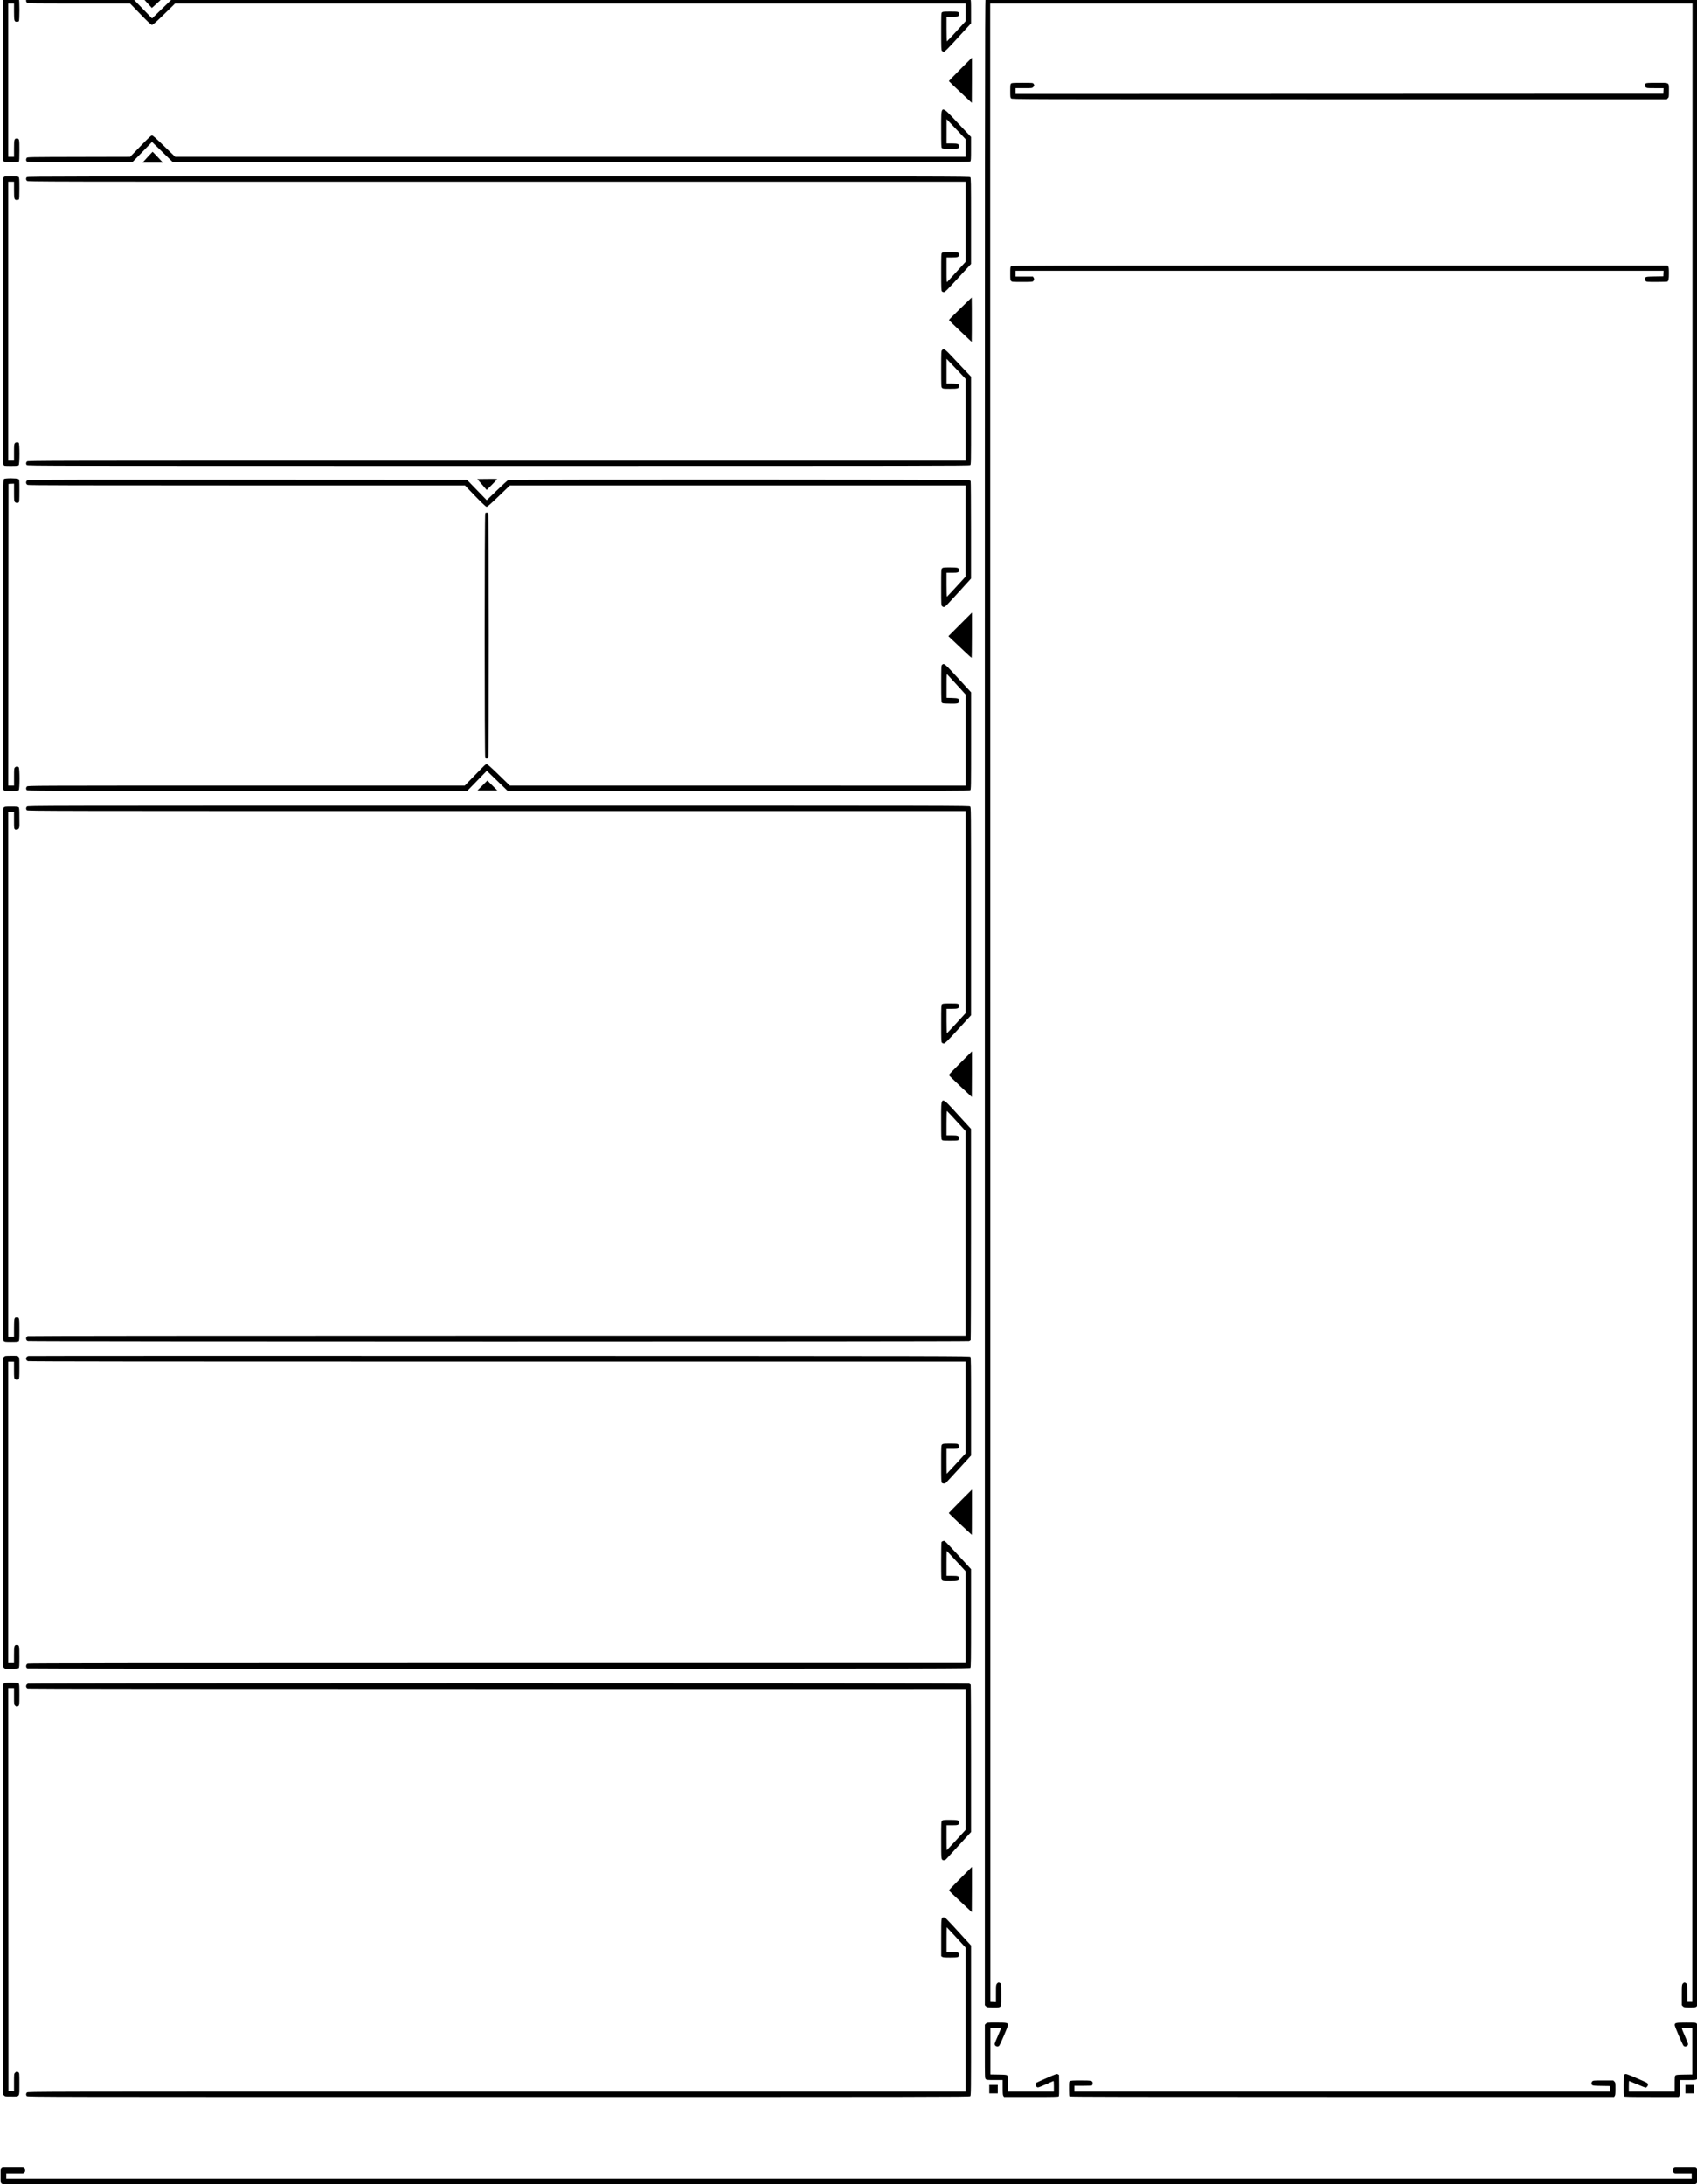<?xml version="1.0" encoding="UTF-8" standalone="no"?>
<!-- Created with Inkscape (http://www.inkscape.org/) -->

<svg
   width="106.122mm"
   height="136.564mm"
   viewBox="0 0 106.122 136.564"
   version="1.1"
   id="svg5"
   inkscape:version="1.1.2 (0a00cf5339, 2022-02-04)"
   sodipodi:docname="character-sheet.svg"
   xmlns:inkscape="http://www.inkscape.org/namespaces/inkscape"
   xmlns:sodipodi="http://sodipodi.sourceforge.net/DTD/sodipodi-0.dtd"
   xmlns="http://www.w3.org/2000/svg"
   xmlns:svg="http://www.w3.org/2000/svg">
  <sodipodi:namedview
     id="namedview7"
     pagecolor="#ffffff"
     bordercolor="#000000"
     borderopacity="1.0"
     inkscape:pageshadow="2"
     inkscape:pageopacity="0.0"
     inkscape:pagecheckerboard="0"
     inkscape:document-units="mm"
     showgrid="false"
     fit-margin-top="0"
     fit-margin-left="0"
     fit-margin-right="0"
     fit-margin-bottom="0"
     inkscape:zoom="1.4223017"
     inkscape:cx="365.25303"
     inkscape:cy="249.94697"
     inkscape:window-width="1846"
     inkscape:window-height="1016"
     inkscape:window-x="0"
     inkscape:window-y="0"
     inkscape:window-maximized="1"
     inkscape:current-layer="layer1" />
  <defs
     id="defs2">
    <clipPath
       clipPathUnits="userSpaceOnUse"
       id="clipPath862">
      <path
         d="M 0,396 H 324 V 0 H 0 Z"
         id="path860" />
    </clipPath>
    <clipPath
       clipPathUnits="userSpaceOnUse"
       id="clipPath890">
      <path
         d="m 201.929,139.806 h 7.316 v -7.316 h -7.316 z"
         id="path888" />
    </clipPath>
    <clipPath
       clipPathUnits="userSpaceOnUse"
       id="clipPath906">
      <path
         d="m 211.024,139.806 h 7.315 v -7.316 h -7.315 z"
         id="path904" />
    </clipPath>
    <clipPath
       clipPathUnits="userSpaceOnUse"
       id="clipPath922">
      <path
         d="m 220.056,139.806 h 7.315 v -7.316 h -7.315 z"
         id="path920" />
    </clipPath>
    <clipPath
       clipPathUnits="userSpaceOnUse"
       id="clipPath938">
      <path
         d="m 190.442,133.28 h 7.735 v 7.736 h -7.735 z"
         id="path936" />
    </clipPath>
    <clipPath
       clipPathUnits="userSpaceOnUse"
       id="clipPath954">
      <path
         d="M 0,396 H 324 V 0 H 0 Z"
         id="path952" />
    </clipPath>
    <clipPath
       clipPathUnits="userSpaceOnUse"
       id="clipPath962">
      <path
         d="m 241.452,139.806 h 7.315 v -7.316 h -7.315 z"
         id="path960" />
    </clipPath>
    <clipPath
       clipPathUnits="userSpaceOnUse"
       id="clipPath978">
      <path
         d="m 250.546,139.806 h 7.316 v -7.316 h -7.316 z"
         id="path976" />
    </clipPath>
    <clipPath
       clipPathUnits="userSpaceOnUse"
       id="clipPath994">
      <path
         d="m 259.578,139.806 h 7.316 v -7.316 h -7.316 z"
         id="path992" />
    </clipPath>
    <clipPath
       clipPathUnits="userSpaceOnUse"
       id="clipPath1010">
      <path
         d="m 229.964,133.28 h 7.736 v 7.736 h -7.736 z"
         id="path1008" />
    </clipPath>
    <clipPath
       clipPathUnits="userSpaceOnUse"
       id="clipPath1026">
      <path
         d="M 0,396 H 324 V 0 H 0 Z"
         id="path1024" />
    </clipPath>
    <clipPath
       clipPathUnits="userSpaceOnUse"
       id="clipPath1034">
      <path
         d="m 280.974,139.806 h 7.316 v -7.316 h -7.316 z"
         id="path1032" />
    </clipPath>
    <clipPath
       clipPathUnits="userSpaceOnUse"
       id="clipPath1050">
      <path
         d="m 290.069,139.806 h 7.315 v -7.316 h -7.315 z"
         id="path1048" />
    </clipPath>
    <clipPath
       clipPathUnits="userSpaceOnUse"
       id="clipPath1066">
      <path
         d="m 299.101,139.806 h 7.315 v -7.316 h -7.315 z"
         id="path1064" />
    </clipPath>
    <clipPath
       clipPathUnits="userSpaceOnUse"
       id="clipPath1082">
      <path
         d="m 269.486,133.28 h 7.736 v 7.736 h -7.736 z"
         id="path1080" />
    </clipPath>
    <clipPath
       clipPathUnits="userSpaceOnUse"
       id="clipPath1098">
      <path
         d="M 0,396 H 324 V 0 H 0 Z"
         id="path1096" />
    </clipPath>
    <clipPath
       clipPathUnits="userSpaceOnUse"
       id="clipPath1106">
      <path
         d="m 201.929,128.056 h 7.316 v -7.316 h -7.316 z"
         id="path1104" />
    </clipPath>
    <clipPath
       clipPathUnits="userSpaceOnUse"
       id="clipPath1122">
      <path
         d="m 211.024,128.056 h 7.315 v -7.316 h -7.315 z"
         id="path1120" />
    </clipPath>
    <clipPath
       clipPathUnits="userSpaceOnUse"
       id="clipPath1138">
      <path
         d="m 220.056,128.056 h 7.315 v -7.316 h -7.315 z"
         id="path1136" />
    </clipPath>
    <clipPath
       clipPathUnits="userSpaceOnUse"
       id="clipPath1154">
      <path
         d="m 190.442,121.531 h 7.735 v 7.735 h -7.735 z"
         id="path1152" />
    </clipPath>
    <clipPath
       clipPathUnits="userSpaceOnUse"
       id="clipPath1170">
      <path
         d="M 0,396 H 324 V 0 H 0 Z"
         id="path1168" />
    </clipPath>
    <clipPath
       clipPathUnits="userSpaceOnUse"
       id="clipPath1178">
      <path
         d="m 241.452,128.056 h 7.315 v -7.316 h -7.315 z"
         id="path1176" />
    </clipPath>
    <clipPath
       clipPathUnits="userSpaceOnUse"
       id="clipPath1194">
      <path
         d="m 250.546,128.056 h 7.316 v -7.316 h -7.316 z"
         id="path1192" />
    </clipPath>
    <clipPath
       clipPathUnits="userSpaceOnUse"
       id="clipPath1210">
      <path
         d="m 259.578,128.056 h 7.316 v -7.316 h -7.316 z"
         id="path1208" />
    </clipPath>
    <clipPath
       clipPathUnits="userSpaceOnUse"
       id="clipPath1226">
      <path
         d="m 229.964,121.531 h 7.736 v 7.735 h -7.736 z"
         id="path1224" />
    </clipPath>
    <clipPath
       clipPathUnits="userSpaceOnUse"
       id="clipPath1242">
      <path
         d="M 0,396 H 324 V 0 H 0 Z"
         id="path1240" />
    </clipPath>
    <clipPath
       clipPathUnits="userSpaceOnUse"
       id="clipPath1250">
      <path
         d="m 280.974,128.056 h 7.316 v -7.316 h -7.316 z"
         id="path1248" />
    </clipPath>
    <clipPath
       clipPathUnits="userSpaceOnUse"
       id="clipPath1266">
      <path
         d="m 290.069,128.056 h 7.315 v -7.316 h -7.315 z"
         id="path1264" />
    </clipPath>
    <clipPath
       clipPathUnits="userSpaceOnUse"
       id="clipPath1282">
      <path
         d="m 299.101,128.056 h 7.315 v -7.316 h -7.315 z"
         id="path1280" />
    </clipPath>
    <clipPath
       clipPathUnits="userSpaceOnUse"
       id="clipPath1298">
      <path
         d="m 269.486,121.531 h 7.736 v 7.735 h -7.736 z"
         id="path1296" />
    </clipPath>
    <clipPath
       clipPathUnits="userSpaceOnUse"
       id="clipPath1370">
      <path
         d="M 0,396 H 324 V 0 H 0 Z"
         id="path1368" />
    </clipPath>
    <clipPath
       clipPathUnits="userSpaceOnUse"
       id="clipPath1418">
      <path
         d="M 0,396 H 324 V 0 H 0 Z"
         id="path1416" />
    </clipPath>
    <clipPath
       clipPathUnits="userSpaceOnUse"
       id="clipPath1470">
      <path
         d="M 0,396 H 324 V 0 H 0 Z"
         id="path1468" />
    </clipPath>
    <clipPath
       clipPathUnits="userSpaceOnUse"
       id="clipPath1538">
      <path
         d="M 0,396 H 324 V 0 H 0 Z"
         id="path1536" />
    </clipPath>
    <clipPath
       clipPathUnits="userSpaceOnUse"
       id="clipPath1602">
      <path
         d="M 0,396 H 324 V 0 H 0 Z"
         id="path1600" />
    </clipPath>
  </defs>
  <g
     inkscape:label="Layer 1"
     inkscape:groupmode="layer"
     id="layer1"
     transform="translate(-51.468,-61.915)">
    <g
       id="g1360-6"
       transform="matrix(0.353,0,0,-0.353,125.34,197.62)"
       style="stroke:#000000;stroke-opacity:1">
      <path
         d="m 87.575,0 h 3.344 V -1.936 H -208.658 V 0 h 3.344"
         style="fill:none;stroke:#000000;stroke-width:1;stroke-linecap:round;stroke-linejoin:round;stroke-miterlimit:10;stroke-dasharray:none;stroke-opacity:1"
         id="path1362-7"
         sodipodi:nodetypes="cccccc" />
    </g>
    <path
       style="fill:#000000;fill-opacity:1;stroke-width:0.028"
       d="m 60.727,62.159 c -0.13,-0.139 -0.258,-0.282 -0.286,-0.318 l -0.051,-0.064 h 0.634 0.634 l -0.264,0.247 c -0.145,0.136 -0.301,0.279 -0.347,0.318 l -0.084,0.07 z"
       id="path1135" />
    <path
       style="fill:#000000;fill-opacity:1;stroke-width:0.028"
       d="m 110.374,65.095 c -0.041,-0.046 -0.046,-0.17 -0.046,-1.207 0,-1.085 0.003,-1.159 0.051,-1.202 0.043,-0.039 0.123,-0.046 0.524,-0.046 0.517,0 0.539,0.006 0.539,0.157 0,0.149 -0.071,0.177 -0.452,0.177 h -0.328 v 0.768 c 0,0.458 0.01,0.764 0.026,0.759 0.014,-0.005 0.284,-0.291 0.599,-0.636 l 0.573,-0.627 V 62.688 62.138 H 87.134 62.41 l -0.082,0.086 c -0.045,0.048 -0.353,0.348 -0.685,0.668 -0.457,0.441 -0.62,0.582 -0.673,0.582 -0.054,0 -0.212,-0.147 -0.719,-0.668 l -0.649,-0.668 h -3.196 c -3.159,0 -3.197,-6.47e-4 -3.252,-0.056 -0.07,-0.07 -0.072,-0.172 -0.005,-0.232 0.047,-0.042 0.318,-0.046 3.326,-0.046 h 3.275 l 0.613,0.632 0.613,0.632 0.653,-0.632 0.653,-0.632 h 24.91 c 24.097,0 24.912,0.002 24.956,0.051 0.04,0.045 0.046,0.141 0.046,0.787 v 0.736 l -0.81,0.884 c -0.689,0.751 -0.821,0.884 -0.887,0.884 -0.042,0 -0.098,-0.023 -0.123,-0.051 z"
       id="path1133" />
    <path
       style="fill:#000000;fill-opacity:1;stroke-width:0.028"
       d="m 114.7,68.07 c -0.051,-0.051 -0.056,-0.093 -0.056,-0.469 0,-0.365 0.006,-0.419 0.051,-0.46 0.044,-0.04 0.136,-0.046 0.709,-0.046 0.648,0 0.658,9.05e-4 0.701,0.062 0.059,0.085 0.055,0.124 -0.025,0.204 -0.068,0.068 -0.074,0.068 -0.585,0.068 h -0.516 v 0.181 0.181 l 20.253,-0.007 20.253,-0.007 0.008,-0.174 0.008,-0.174 h -0.53 c -0.493,0 -0.534,-0.004 -0.586,-0.056 -0.07,-0.07 -0.072,-0.172 -0.005,-0.232 0.044,-0.04 0.136,-0.046 0.709,-0.046 0.808,0 0.744,-0.044 0.744,0.509 0,0.372 -0.002,0.387 -0.068,0.453 l -0.068,0.068 h -20.47 c -20.433,0 -20.47,-1.12e-4 -20.526,-0.056 z"
       id="path1131" />
    <path
       style="fill:#000000;fill-opacity:1;stroke-width:0.028"
       d="m 111.525,67.677 c -0.391,-0.368 -0.713,-0.677 -0.717,-0.688 -0.004,-0.011 0.319,-0.345 0.717,-0.743 l 0.724,-0.724 v 1.413 c 0,0.777 -0.003,1.412 -0.007,1.412 -0.004,-8.55e-4 -0.327,-0.302 -0.717,-0.67 z"
       id="path1129" />
    <path
       style="fill:#000000;fill-opacity:1;stroke-width:0.028"
       d="m 53.142,72.009 c -0.054,-0.054 -0.056,-0.151 -0.004,-0.222 0.039,-0.053 0.109,-0.054 3.254,-0.061 l 3.214,-0.007 0.647,-0.668 c 0.505,-0.521 0.663,-0.668 0.717,-0.668 0.053,0 0.234,0.159 0.761,0.668 l 0.691,0.668 h 24.719 24.719 v -0.547 -0.547 l -0.29,-0.31 c -0.159,-0.17 -0.428,-0.454 -0.597,-0.63 l -0.308,-0.32 -10e-4,0.759 -0.001,0.759 h 0.328 c 0.381,0 0.452,0.028 0.452,0.177 0,0.151 -0.022,0.157 -0.547,0.157 -0.399,0 -0.487,-0.007 -0.524,-0.044 -0.038,-0.038 -0.044,-0.184 -0.044,-1.179 0,-1.588 -0.069,-1.564 1.057,-0.372 l 0.808,0.856 v 0.743 c 0,0.639 -0.006,0.749 -0.044,0.787 -0.04,0.04 -2.345,0.044 -24.96,0.043 l -24.916,-6.72e-4 -0.65,-0.631 -0.65,-0.631 -0.198,0.207 c -0.109,0.114 -0.385,0.398 -0.613,0.632 l -0.415,0.425 h -3.281 c -2.945,0 -3.285,-0.004 -3.325,-0.044 z"
       id="path1127" />
    <path
       style="fill:#000000;fill-opacity:1;stroke-width:0.028"
       d="m 51.693,71.991 c -0.039,-0.055 -0.043,-0.582 -0.043,-5.062 0,-4.481 0.005,-5.007 0.043,-5.062 0.042,-0.059 0.06,-0.062 0.482,-0.062 0.304,0 0.449,0.01 0.472,0.033 0.048,0.047 0.048,1.362 0,1.409 -0.018,0.018 -0.074,0.033 -0.124,0.033 -0.161,0 -0.177,-0.056 -0.177,-0.633 v -0.509 h -0.181 -0.181 v 4.79 4.79 h 0.181 0.181 v -0.509 c 0,-0.568 0.017,-0.633 0.167,-0.633 0.163,0 0.168,0.022 0.168,0.748 0,0.477 -0.009,0.67 -0.033,0.694 -0.023,0.023 -0.168,0.033 -0.472,0.033 -0.421,0 -0.44,-0.002 -0.482,-0.062 z"
       id="path1125" />
    <path
       style="fill:#000000;fill-opacity:1;stroke-width:0.028"
       d="m 60.465,71.99 c 0.042,-0.05 0.181,-0.202 0.309,-0.338 l 0.233,-0.248 0.072,0.067 c 0.04,0.037 0.185,0.189 0.323,0.338 l 0.251,0.272 h -0.632 -0.632 z"
       id="path1123" />
    <path
       style="fill:#000000;fill-opacity:1;stroke-width:0.028"
       d="m 114.7,79.488 c -0.051,-0.051 -0.056,-0.093 -0.056,-0.469 0,-0.365 0.006,-0.419 0.051,-0.46 0.047,-0.043 1.515,-0.046 20.551,-0.046 h 20.5 l 0.043,0.062 c 0.034,0.049 0.043,0.142 0.043,0.433 0,0.357 -0.02,0.464 -0.095,0.514 -0.017,0.011 -0.316,0.021 -0.664,0.021 -0.597,4e-4 -0.637,-0.003 -0.689,-0.055 -0.069,-0.069 -0.072,-0.172 -0.005,-0.232 0.042,-0.038 0.136,-0.047 0.578,-0.053 l 0.528,-0.008 0.008,-0.174 0.008,-0.174 h -20.261 -20.261 v 0.181 0.181 h 0.542 0.542 l 0.045,0.068 c 0.048,0.073 0.036,0.155 -0.033,0.224 -0.035,0.035 -0.149,0.042 -0.68,0.042 -0.601,0 -0.642,-0.003 -0.694,-0.056 z"
       id="path1121" />
    <path
       style="fill:#000000;fill-opacity:1;stroke-width:0.028"
       d="m 110.374,80.134 c -0.041,-0.046 -0.046,-0.17 -0.046,-1.207 0,-1.085 0.003,-1.159 0.051,-1.202 0.043,-0.039 0.122,-0.046 0.513,-0.046 0.509,0 0.55,0.012 0.55,0.168 0,0.138 -0.079,0.167 -0.452,0.167 h -0.328 v 0.786 c 0,0.682 0.005,0.78 0.04,0.745 0.022,-0.022 0.291,-0.316 0.599,-0.653 l 0.559,-0.613 V 75.777 73.278 H 82.534 c -29.288,0 -29.325,-8.4e-5 -29.381,-0.056 -0.07,-0.07 -0.072,-0.172 -0.005,-0.232 0.048,-0.043 2.137,-0.046 29.502,-0.046 28.496,0 29.452,0.002 29.497,0.051 0.042,0.047 0.046,0.277 0.046,2.738 v 2.687 l -0.809,0.882 c -0.692,0.754 -0.82,0.882 -0.887,0.882 -0.043,0 -0.099,-0.023 -0.124,-0.051 z"
       id="path1119" />
    <path
       style="fill:#000000;fill-opacity:1;stroke-width:0.028"
       d="m 111.525,82.621 c -0.391,-0.368 -0.71,-0.682 -0.71,-0.7 0,-0.017 0.32,-0.34 0.71,-0.717 l 0.71,-0.686 0.007,0.681 c 0.004,0.374 0.004,0.998 0,1.386 l -0.007,0.705 z"
       id="path1117" />
    <path
       style="fill:#000000;fill-opacity:1;stroke-width:0.028"
       d="m 53.144,90.995 c -0.062,-0.069 -0.058,-0.16 0.01,-0.228 0.056,-0.056 0.093,-0.056 29.381,-0.056 h 29.325 v -2.551 -2.551 l -0.478,-0.506 c -0.263,-0.278 -0.532,-0.562 -0.599,-0.631 l -0.121,-0.125 v 0.772 0.772 h 0.346 c 0.383,0 0.434,0.02 0.434,0.168 0,0.146 -0.07,0.167 -0.563,0.167 -0.402,0 -0.444,-0.005 -0.495,-0.056 -0.054,-0.054 -0.056,-0.093 -0.056,-1.184 0,-1.091 0.002,-1.13 0.056,-1.184 0.125,-0.125 0.129,-0.121 0.921,0.724 0.266,0.283 0.574,0.611 0.686,0.728 l 0.203,0.213 v 2.742 c 0,2.621 -0.002,2.744 -0.051,2.788 -0.047,0.043 -2.137,0.046 -29.502,0.046 -28.496,0 -29.452,-0.002 -29.497,-0.051 z"
       id="path1115" />
    <path
       style="fill:#000000;fill-opacity:1;stroke-width:0.028"
       d="m 51.693,90.984 c -0.039,-0.056 -0.043,-0.954 -0.043,-8.989 0,-8.035 0.004,-8.933 0.043,-8.989 0.042,-0.059 0.061,-0.062 0.471,-0.062 0.352,0 0.436,0.008 0.472,0.044 0.037,0.037 0.044,0.141 0.044,0.705 0,0.477 -0.009,0.67 -0.033,0.694 -0.018,0.018 -0.074,0.033 -0.124,0.033 -0.161,0 -0.177,-0.056 -0.177,-0.633 v -0.509 h -0.181 -0.181 v 8.717 8.717 h 0.181 0.181 v -0.512 c 0,-0.453 0.006,-0.519 0.05,-0.574 0.056,-0.069 0.176,-0.083 0.242,-0.028 0.064,0.053 0.062,1.34 -0.002,1.404 -0.036,0.036 -0.12,0.044 -0.472,0.044 -0.411,0 -0.43,-0.002 -0.471,-0.062 z"
       id="path1113" />
    <path
       style="fill:#000000;fill-opacity:1;stroke-width:0.028"
       d="m 81.611,92.209 -0.295,-0.342 0.613,-0.007 c 0.337,-0.004 0.62,-5e-4 0.629,0.008 0.009,0.009 -0.135,0.166 -0.318,0.349 l -0.334,0.334 z"
       id="path1111" />
    <path
       style="fill:#000000;fill-opacity:1;stroke-width:0.028"
       d="m 110.383,99.818 c -0.054,-0.054 -0.056,-0.093 -0.056,-1.184 0,-1.091 0.002,-1.13 0.056,-1.184 0.051,-0.051 0.093,-0.056 0.495,-0.056 0.493,0 0.563,0.021 0.563,0.167 0,0.148 -0.051,0.168 -0.434,0.168 h -0.346 v 0.754 c 0,0.415 0.01,0.75 0.023,0.745 0.013,-0.005 0.282,-0.291 0.598,-0.636 l 0.575,-0.627 6.1e-4,-2.848 6.2e-4,-2.848 H 97.607 83.356 l -0.694,0.668 c -0.503,0.485 -0.712,0.668 -0.759,0.668 -0.061,0 -0.393,-0.323 -1.164,-1.135 l -0.192,-0.202 h -13.64 c -10.365,0 -13.657,-0.008 -13.712,-0.033 -0.131,-0.06 -0.127,-0.244 0.007,-0.299 0.056,-0.023 3.731,-0.029 13.774,-0.024 l 13.699,0.007 0.616,0.636 0.616,0.636 0.639,-0.617 c 0.351,-0.34 0.669,-0.629 0.705,-0.642 0.105,-0.04 28.763,-0.033 28.839,0.007 0.034,0.018 0.07,0.046 0.081,0.063 0.011,0.017 0.021,1.393 0.021,3.059 l 4.2e-4,3.028 -0.104,0.118 c -0.263,0.298 -1.334,1.466 -1.43,1.56 -0.12,0.117 -0.194,0.13 -0.276,0.049 z"
       id="path1109" />
    <path
       style="fill:#000000;fill-opacity:1;stroke-width:0.028"
       d="m 111.747,102.608 c -0.253,-0.24 -0.575,-0.545 -0.715,-0.676 l -0.255,-0.239 0.736,-0.736 0.736,-0.736 v 1.413 c 0,0.777 -0.009,1.412 -0.021,1.412 -0.011,-8.1e-4 -0.228,-0.198 -0.481,-0.439 z"
       id="path1107" />
    <path
       style="fill:#000000;fill-opacity:1;stroke-width:0.028"
       d="m 81.816,109.309 c -0.049,-0.049 -0.049,-15.257 0,-15.306 0.018,-0.018 0.06,-0.033 0.092,-0.033 0.032,0 0.073,0.015 0.092,0.033 0.044,0.044 0.049,15.202 0.005,15.285 -0.032,0.06 -0.137,0.072 -0.188,0.02 z"
       id="path1105" />
    <path
       style="fill:#000000;fill-opacity:1;stroke-width:0.028"
       d="m 81.636,111.034 0.313,-0.313 0.313,0.313 0.313,0.313 h -0.626 -0.626 z"
       id="path1103" />
    <path
       style="fill:#000000;fill-opacity:1;stroke-width:0.028"
       d="m 53.144,111.324 c -0.062,-0.069 -0.058,-0.16 0.01,-0.228 0.056,-0.056 0.093,-0.056 13.717,-0.056 h 13.662 l 0.464,-0.48 c 0.842,-0.871 0.826,-0.856 0.908,-0.856 0.061,0 0.208,0.128 0.764,0.668 l 0.688,0.668 14.252,6.7e-4 14.252,6.7e-4 v -2.848 -2.848 l -0.545,-0.599 c -0.3,-0.329 -0.569,-0.623 -0.599,-0.654 -0.053,-0.054 -0.053,-0.045 -0.053,0.7 v 0.755 l 0.344,0.01 c 0.386,0.011 0.436,0.032 0.436,0.18 0,0.164 -0.065,0.184 -0.585,0.173 -0.407,-0.008 -0.454,-0.014 -0.489,-0.063 -0.033,-0.045 -0.04,-0.253 -0.04,-1.186 0,-1.061 0.003,-1.135 0.051,-1.178 0.128,-0.116 0.149,-0.098 1.006,0.836 l 0.809,0.882 v 3.04 c 0,2.91 -0.002,3.042 -0.051,3.086 -0.047,0.043 -1.093,0.046 -14.488,0.046 h -14.438 l -0.653,-0.632 -0.653,-0.632 -0.614,0.632 -0.614,0.632 -13.746,-4.2e-4 c -13.281,-3.8e-4 -13.748,-0.002 -13.792,-0.051 z"
       id="path1101" />
    <path
       style="fill:#000000;fill-opacity:1;stroke-width:0.028"
       d="m 51.692,111.31 c -0.038,-0.058 -0.042,-1.102 -0.035,-9.735 0.007,-9.536 0.008,-9.671 0.061,-9.71 0.081,-0.059 0.815,-0.056 0.901,0.004 0.061,0.043 0.062,0.052 0.062,0.735 0,0.581 -0.007,0.697 -0.042,0.726 -0.066,0.055 -0.186,0.042 -0.242,-0.028 -0.045,-0.055 -0.05,-0.123 -0.05,-0.604 v -0.541 l -0.174,0.008 -0.174,0.008 -0.007,9.434 -0.007,9.434 h 0.181 0.181 v -0.543 c 0,-0.506 0.004,-0.547 0.056,-0.599 0.067,-0.067 0.174,-0.072 0.235,-0.012 0.066,0.066 0.066,1.379 0,1.444 -0.036,0.036 -0.12,0.044 -0.473,0.044 -0.419,0 -0.43,-0.002 -0.472,-0.065 z"
       id="path1099" />
    <path
       style="fill:#000000;fill-opacity:1;stroke-width:0.028"
       d="m 110.374,127.115 c -0.041,-0.046 -0.046,-0.17 -0.046,-1.207 0,-1.085 0.003,-1.159 0.051,-1.202 0.043,-0.039 0.123,-0.046 0.524,-0.046 0.517,0 0.539,0.007 0.539,0.157 0,0.149 -0.071,0.177 -0.452,0.177 h -0.328 v 0.768 c 0,0.43 0.011,0.764 0.025,0.759 0.013,-0.005 0.283,-0.291 0.598,-0.636 l 0.574,-0.627 3.3e-4,-6.315 3.4e-4,-6.315 H 82.525 c -28.383,0 -29.336,-0.002 -29.381,-0.051 -0.062,-0.069 -0.058,-0.16 0.01,-0.228 0.056,-0.056 0.093,-0.056 29.492,-0.056 29.399,0 29.436,0 29.492,0.056 0.055,0.055 0.056,0.093 0.056,6.552 v 6.496 l -0.81,0.884 c -0.689,0.751 -0.821,0.884 -0.887,0.884 -0.042,0 -0.098,-0.023 -0.123,-0.051 z"
       id="path1097" />
    <path
       style="fill:#000000;fill-opacity:1;stroke-width:0.028"
       d="m 111.525,129.835 c -0.391,-0.368 -0.714,-0.684 -0.718,-0.702 -0.004,-0.018 0.319,-0.358 0.717,-0.756 l 0.725,-0.724 v 1.427 c 0,0.785 -0.003,1.426 -0.007,1.425 -0.004,-9.2e-4 -0.327,-0.303 -0.717,-0.671 z"
       id="path1095" />
    <path
       style="fill:#000000;fill-opacity:1;stroke-width:0.028"
       d="m 53.202,145.764 c -0.134,-0.049 -0.136,-0.253 -0.003,-0.303 0.043,-0.016 11.088,-0.026 29.364,-0.026 h 29.295 l -3.3e-4,-6.398 -3.4e-4,-6.398 -0.574,-0.627 c -0.316,-0.345 -0.585,-0.631 -0.598,-0.636 -0.014,-0.005 -0.025,0.329 -0.025,0.759 v 0.768 h 0.328 c 0.381,0 0.452,0.028 0.452,0.177 0,0.151 -0.022,0.157 -0.544,0.157 -0.427,0 -0.482,-0.005 -0.524,-0.051 -0.041,-0.046 -0.046,-0.17 -0.046,-1.207 0,-1.616 -0.07,-1.592 1.055,-0.364 l 0.81,0.884 v 6.586 c 0,3.622 -0.01,6.601 -0.021,6.619 -0.012,0.018 -0.056,0.046 -0.099,0.063 -0.106,0.04 -58.76,0.038 -58.87,-0.003 z"
       id="path1093" />
    <path
       style="fill:#000000;fill-opacity:1;stroke-width:0.028"
       d="m 51.705,145.769 c -0.056,-0.056 -0.056,-0.093 -0.056,-16.682 0,-16.589 1.1e-4,-16.626 0.056,-16.682 0.051,-0.051 0.093,-0.056 0.471,-0.056 0.341,0 0.424,0.008 0.46,0.044 0.037,0.037 0.044,0.141 0.044,0.709 -0.008,0.458 0.078,0.725 -0.266,0.683 -0.068,-0.068 -0.068,-0.074 -0.068,-0.585 v -0.516 h -0.181 -0.181 v 16.403 16.403 h 0.181 0.181 v -0.537 c 0,-0.598 0.016,-0.661 0.167,-0.661 0.163,0 0.168,0.021 0.168,0.766 0,0.58 -0.006,0.685 -0.044,0.722 -0.036,0.036 -0.119,0.044 -0.46,0.044 -0.379,0 -0.421,-0.005 -0.471,-0.056 z"
       id="path1091" />
    <path
       style="fill:#000000;fill-opacity:1;stroke-width:0.028"
       d="m 110.371,154.636 c -0.038,-0.038 -0.044,-0.186 -0.044,-1.198 0,-1.117 0.002,-1.156 0.056,-1.209 0.051,-0.051 0.093,-0.056 0.511,-0.056 0.406,0 0.46,0.006 0.501,0.051 0.058,0.064 0.059,0.182 0.002,0.239 -0.035,0.035 -0.112,0.044 -0.39,0.044 h -0.346 v 0.78 c 0,0.429 0.005,0.78 0.01,0.78 0.006,0 0.275,-0.289 0.599,-0.641 l 0.588,-0.641 v -2.868 -2.868 H 82.58 c -21.221,0 -29.303,-0.008 -29.367,-0.031 -0.166,-0.058 -0.145,-0.286 0.03,-0.317 0.051,-0.009 13.317,-0.013 29.482,-0.008 29.056,0.008 29.39,0.008 29.429,0.062 0.034,0.046 0.04,0.515 0.04,3.113 v 3.058 l -0.77,0.842 c -0.424,0.463 -0.789,0.858 -0.813,0.877 -0.059,0.048 -0.187,0.043 -0.239,-0.009 z"
       id="path1089" />
    <path
       style="fill:#000000;fill-opacity:1;stroke-width:0.028"
       d="m 111.517,157.212 c -0.394,-0.369 -0.716,-0.679 -0.716,-0.689 0,-0.01 0.326,-0.344 0.724,-0.742 l 0.724,-0.724 v 1.413 c 0,0.777 -0.004,1.413 -0.008,1.413 -0.004,0 -0.33,-0.302 -0.724,-0.671 z"
       id="path1087" />
    <path
       style="fill:#000000;fill-opacity:1;stroke-width:0.028"
       d="m 53.189,166.237 c -0.121,-0.049 -0.116,-0.245 0.008,-0.302 0.053,-0.024 7.322,-0.032 29.366,-0.032 h 29.296 v -2.87 -2.87 l -0.588,-0.639 c -0.323,-0.352 -0.593,-0.639 -0.599,-0.639 -0.006,0 -0.011,0.351 -0.011,0.78 v 0.78 h 0.346 c 0.383,0 0.434,0.02 0.434,0.168 0,0.146 -0.07,0.167 -0.563,0.167 -0.402,0 -0.444,-0.005 -0.495,-0.056 -0.054,-0.054 -0.056,-0.093 -0.056,-1.195 0,-0.627 0.008,-1.16 0.018,-1.186 0.023,-0.06 0.134,-0.102 0.201,-0.076 0.029,0.011 0.411,0.412 0.85,0.89 l 0.797,0.87 v 3.058 c 0,2.597 -0.006,3.066 -0.04,3.112 -0.039,0.053 -0.372,0.054 -29.471,0.059 -17.245,0.003 -29.457,-0.005 -29.493,-0.02 z"
       id="path1085" />
    <path
       style="fill:#000000;fill-opacity:1;stroke-width:0.028"
       d="m 51.72,166.199 -0.07,-0.07 v -9.652 -9.652 l 0.068,-0.068 c 0.066,-0.066 0.082,-0.068 0.453,-0.068 0.553,0 0.509,-0.065 0.509,0.752 0,0.567 -0.006,0.671 -0.044,0.709 -0.06,0.06 -0.168,0.055 -0.235,-0.012 -0.052,-0.052 -0.056,-0.093 -0.056,-0.571 v -0.515 h -0.181 -0.181 v 9.427 9.427 h 0.181 0.181 v -0.509 c 0,-0.568 0.017,-0.633 0.167,-0.633 0.163,0 0.168,0.022 0.168,0.75 0,0.582 -0.006,0.668 -0.046,0.701 -0.033,0.027 -0.159,0.041 -0.445,0.047 -0.395,0.009 -0.4,0.008 -0.469,-0.061 z"
       id="path1083" />
    <path
       style="fill:#000000;fill-opacity:1;stroke-width:0.028"
       d="m 110.439,178.221 c -0.109,-0.038 -0.111,-0.066 -0.111,-1.253 0,-1.113 0.002,-1.152 0.056,-1.206 0.051,-0.051 0.093,-0.056 0.495,-0.056 0.493,0 0.563,0.021 0.563,0.167 0,0.148 -0.051,0.168 -0.434,0.168 h -0.346 v 0.78 c 0,0.429 0.005,0.78 0.012,0.78 0.007,0 0.276,-0.287 0.599,-0.638 l 0.587,-0.638 v -4.402 -4.402 H 82.564 c -18.747,0 -29.321,-0.01 -29.366,-0.027 -0.139,-0.053 -0.128,-0.255 0.017,-0.305 0.121,-0.042 58.747,-0.043 58.858,-5.8e-4 0.043,0.016 0.087,0.044 0.099,0.063 0.012,0.018 0.021,2.098 0.021,4.623 l 4.2e-4,4.59 -0.134,0.145 c -0.074,0.08 -0.414,0.452 -0.756,0.827 -0.342,0.375 -0.642,0.703 -0.667,0.728 -0.052,0.054 -0.139,0.08 -0.197,0.06 z"
       id="path1081" />
    <path
       style="fill:#000000;fill-opacity:1;stroke-width:0.028"
       d="m 111.525,180.803 c -0.39,-0.366 -0.713,-0.676 -0.717,-0.688 -0.004,-0.013 0.318,-0.348 0.717,-0.746 l 0.724,-0.724 v 1.413 c 0,0.777 -0.003,1.413 -0.007,1.412 -0.004,-5.3e-4 -0.326,-0.301 -0.717,-0.667 z"
       id="path1079" />
    <path
       style="fill:#000000;fill-opacity:1;stroke-width:0.028"
       d="m 113.125,187.362 -0.068,-0.068 v -62.683 c 0,-56.688 0.004,-62.689 0.043,-62.745 l 0.043,-0.062 h 22.206 22.206 l 0.043,0.062 c 0.039,0.056 0.043,6.057 0.043,62.745 v 62.683 l -0.068,0.068 c -0.066,0.066 -0.083,0.068 -0.433,0.068 -0.35,0 -0.367,-0.003 -0.433,-0.068 l -0.068,-0.068 v -0.638 c 0,-0.603 0.003,-0.642 0.058,-0.711 0.067,-0.085 0.135,-0.093 0.218,-0.025 0.056,0.046 0.059,0.077 0.066,0.606 l 0.007,0.557 h 0.153 0.153 l 0.007,-62.472 0.007,-62.472 h -21.959 -21.959 l 0.007,62.472 0.007,62.472 0.174,0.008 0.174,0.008 v -0.541 c 0,-0.505 0.004,-0.545 0.058,-0.614 0.066,-0.084 0.126,-0.092 0.215,-0.03 0.061,0.043 0.062,0.052 0.062,0.736 0,0.849 0.045,0.78 -0.509,0.78 -0.372,0 -0.387,-0.002 -0.453,-0.068 z"
       id="path1077" />
    <path
       style="fill:#000000;fill-opacity:1;stroke-width:0.028"
       d="m 156.863,192.541 v -0.265 h 0.278 0.278 v 0.265 0.265 h -0.278 -0.278 z"
       id="path1075" />
    <path
       style="fill:#000000;fill-opacity:1;stroke-width:0.028"
       d="m 113.335,192.541 v -0.265 h 0.265 0.265 v 0.265 0.265 h -0.265 -0.265 z"
       id="path1073" />
    <path
       style="fill:#000000;fill-opacity:1;stroke-width:0.028"
       d="m 51.718,192.932 -0.068,-0.068 v -12.806 c 0,-11.545 0.004,-12.812 0.043,-12.867 0.042,-0.059 0.061,-0.062 0.471,-0.062 0.352,0 0.436,0.008 0.472,0.044 0.037,0.037 0.044,0.141 0.044,0.707 0,0.699 3.1e-4,0.697 -0.132,0.738 -0.046,0.014 -0.081,5.3e-4 -0.132,-0.051 -0.07,-0.07 -0.07,-0.072 -0.07,-0.587 v -0.516 h -0.181 -0.181 l 0.007,12.595 0.007,12.595 0.174,0.008 0.174,0.008 v -0.546 c 0,-0.542 4.3e-4,-0.546 0.068,-0.614 0.08,-0.08 0.119,-0.085 0.204,-0.025 0.061,0.043 0.062,0.052 0.062,0.736 0,0.849 0.045,0.78 -0.509,0.78 -0.372,0 -0.387,-0.002 -0.453,-0.068 z"
       id="path1071" />
    <path
       style="fill:#000000;fill-opacity:1;stroke-width:0.028"
       d="m 153.023,192.99 c -0.022,-0.027 -0.029,-0.232 -0.024,-0.688 l 0.007,-0.65 0.071,-0.04 c 0.067,-0.038 0.107,-0.025 0.708,0.229 0.35,0.148 0.66,0.289 0.688,0.315 0.028,0.025 0.051,0.076 0.051,0.112 0,0.071 -0.089,0.177 -0.149,0.177 -0.021,0 -0.259,-0.094 -0.53,-0.209 -0.271,-0.115 -0.498,-0.209 -0.505,-0.209 -0.007,0 -0.013,0.15 -0.013,0.334 v 0.334 h 1.434 1.434 v -0.483 c 0,-0.43 0.006,-0.488 0.05,-0.528 0.042,-0.038 0.134,-0.047 0.55,-0.053 l 0.5,-0.008 v -1.448 -1.448 l -0.327,-0.008 c -0.267,-0.006 -0.327,-6.4e-4 -0.327,0.032 0,0.022 0.088,0.237 0.195,0.478 0.107,0.241 0.195,0.466 0.195,0.5 0,0.133 -0.197,0.207 -0.283,0.106 -0.07,-0.082 -0.553,-1.213 -0.552,-1.293 8.4e-4,-0.148 0.063,-0.162 0.718,-0.162 0.593,0 0.594,0 0.662,0.068 l 0.068,0.068 v 1.672 c 0,1.635 -0.001,1.673 -0.056,1.728 -0.052,0.052 -0.093,0.056 -0.557,0.056 h -0.501 v 0.467 c 0,0.378 -0.008,0.479 -0.043,0.529 l -0.043,0.062 h -1.694 c -1.403,0 -1.699,-0.007 -1.726,-0.038 z"
       id="path1069" />
    <path
       style="fill:#000000;fill-opacity:1;stroke-width:0.028"
       d="m 118.353,192.995 c -0.023,-0.023 -0.033,-0.168 -0.033,-0.472 0,-0.421 0.002,-0.44 0.062,-0.482 0.051,-0.036 0.165,-0.043 0.676,-0.043 0.692,0 0.738,0.011 0.738,0.177 0,0.05 -0.015,0.105 -0.033,0.124 -0.024,0.024 -0.19,0.033 -0.571,0.033 h -0.537 v 0.181 0.181 h 16.752 16.752 l -0.008,-0.174 -0.008,-0.174 -0.528,-0.008 c -0.442,-0.006 -0.536,-0.015 -0.578,-0.053 -0.066,-0.06 -0.064,-0.163 0.005,-0.232 0.052,-0.052 0.093,-0.056 0.684,-0.056 h 0.628 l 0.068,0.068 c 0.066,0.066 0.068,0.082 0.068,0.453 0,0.303 -0.009,0.398 -0.043,0.447 l -0.043,0.062 h -17.009 c -13.192,0 -17.016,-0.007 -17.042,-0.033 z"
       id="path1067" />
    <path
       style="fill:#000000;fill-opacity:1;stroke-width:0.028"
       d="m 114.214,192.966 c -0.035,-0.05 -0.043,-0.151 -0.043,-0.529 v -0.467 h -0.501 c -0.464,0 -0.505,-0.004 -0.557,-0.056 -0.054,-0.054 -0.056,-0.093 -0.056,-1.728 v -1.672 l 0.068,-0.068 c 0.068,-0.068 0.069,-0.068 0.662,-0.068 0.655,0 0.717,0.014 0.718,0.162 4.5e-4,0.08 -0.483,1.211 -0.552,1.293 -0.088,0.103 -0.283,0.027 -0.283,-0.11 0,-0.032 0.088,-0.254 0.195,-0.495 0.107,-0.241 0.195,-0.456 0.195,-0.478 0,-0.032 -0.06,-0.038 -0.327,-0.032 l -0.327,0.008 v 1.448 1.448 l 0.5,0.008 c 0.416,0.006 0.508,0.015 0.55,0.053 0.045,0.04 0.05,0.098 0.05,0.528 v 0.483 h 1.434 1.434 v -0.337 c 0,-0.259 -0.008,-0.334 -0.035,-0.323 -0.019,0.008 -0.241,0.105 -0.493,0.216 -0.43,0.189 -0.463,0.199 -0.529,0.162 -0.081,-0.045 -0.114,-0.216 -0.051,-0.266 0.02,-0.016 0.317,-0.151 0.661,-0.301 0.591,-0.258 0.629,-0.27 0.696,-0.232 l 0.071,0.04 0.007,0.65 c 0.005,0.456 -0.002,0.661 -0.024,0.688 -0.026,0.032 -0.322,0.038 -1.726,0.038 h -1.694 z"
       id="path1065" />
    <path
       style="fill:#000000;fill-opacity:1;stroke-width:0.028"
       d="m 53.144,192.977 c -0.062,-0.069 -0.058,-0.16 0.01,-0.228 0.056,-0.056 0.093,-0.056 29.381,-0.056 h 29.325 v -4.497 -4.497 l -0.588,-0.641 c -0.324,-0.353 -0.593,-0.641 -0.599,-0.641 -0.006,0 -0.01,0.351 -0.01,0.78 v 0.78 h 0.346 c 0.381,0 0.434,0.02 0.434,0.165 0,0.152 -0.056,0.169 -0.546,0.169 -0.357,0 -0.456,-0.009 -0.506,-0.043 l -0.062,-0.043 v -1.166 c 0,-1.28 -0.004,-1.254 0.166,-1.254 0.091,0 0.097,0.006 1.055,1.052 l 0.644,0.704 v 4.688 c 0,4.506 -0.002,4.69 -0.051,4.734 -0.047,0.043 -2.137,0.046 -29.502,0.046 -28.496,0 -29.452,-0.002 -29.497,-0.051 z"
       id="path1007" />
  </g>
</svg>
